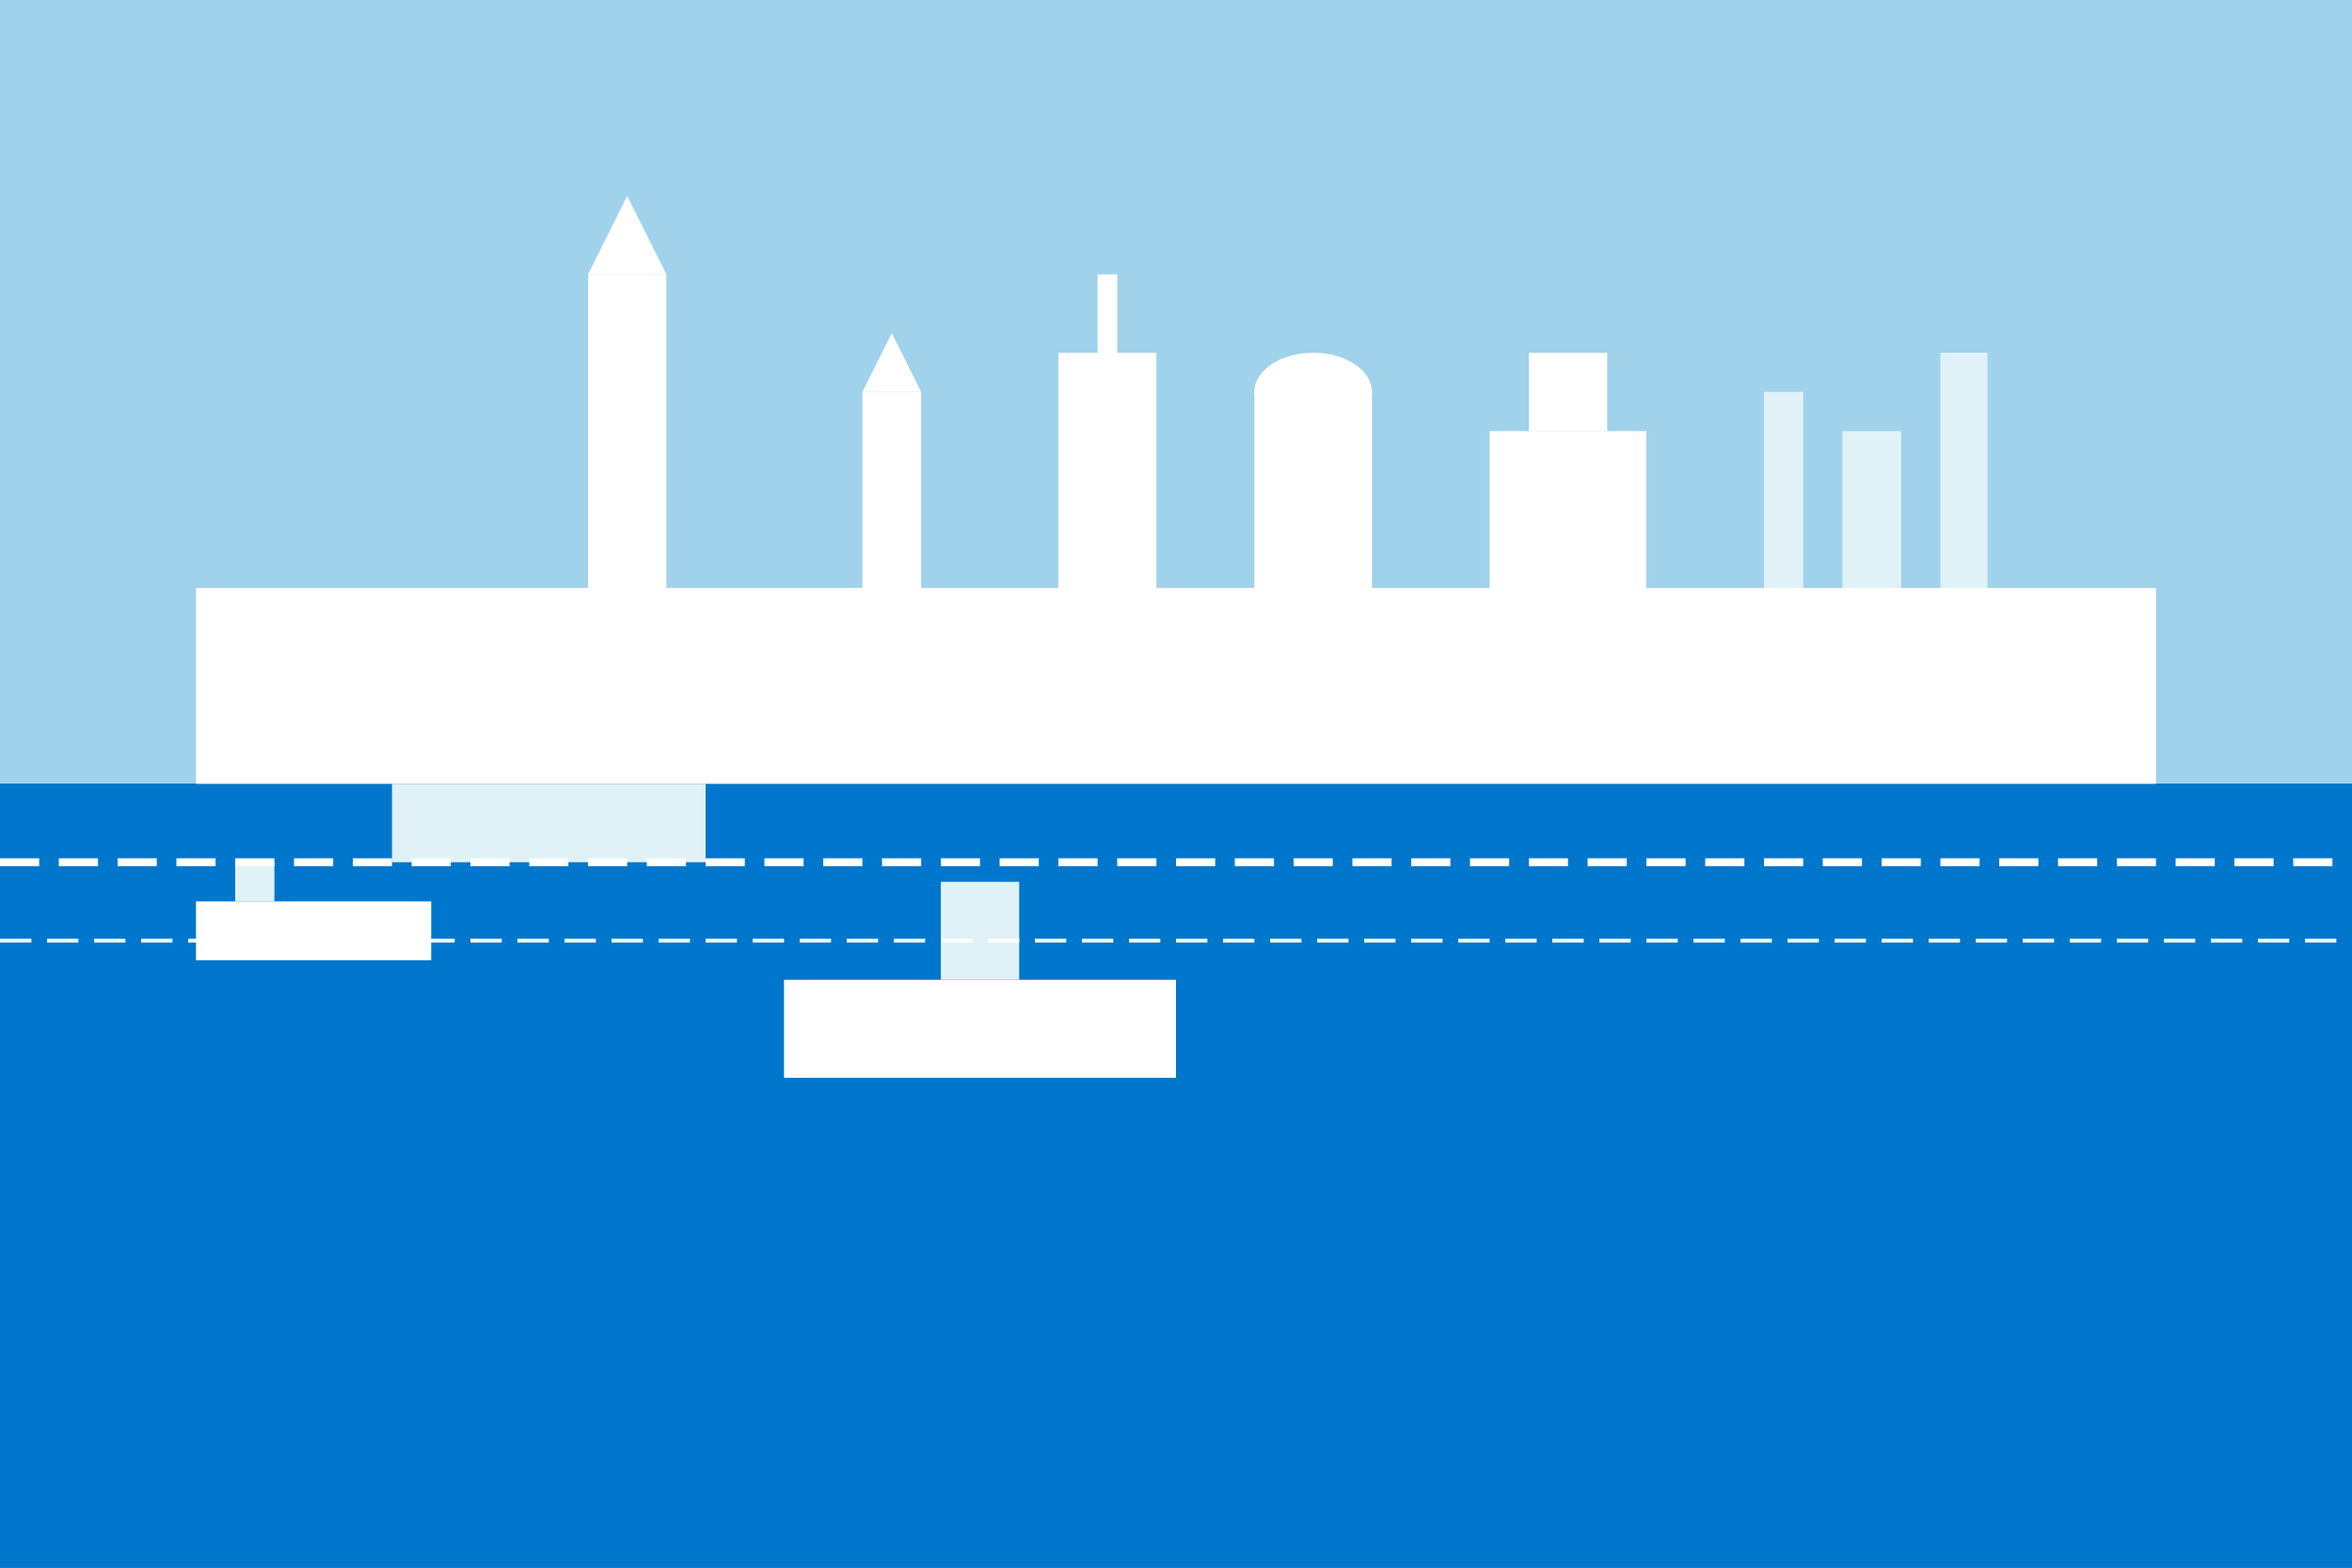 <svg width="600" height="400" viewBox="0 0 600 400" xmlns="http://www.w3.org/2000/svg">
  <rect x="0" y="0" width="600" height="400" fill="#333333" stroke="none"/>
  <!-- Background Sky -->
  <rect width="600" height="200" fill="#A0D2EB"/>
  <!-- Water -->
  <rect y="200" width="600" height="200" fill="#0077CC"/>

  <!-- Tallinn Old Town Silhouette -->
  <!-- Main land mass -->
  <rect x="50" y="150" width="500" height="50" fill="#FFFFFF"/>
  
  <!-- Tallinn's iconic buildings and towers -->
  <!-- St. Olaf's Church (Oleviste) - tallest in old Tallinn -->
  <rect x="150" y="70" width="20" height="80" fill="#FFFFFF"/>
  <polygon points="150,70 160,50 170,70" fill="#FFFFFF"/>
  
  <!-- Town Hall Tower -->
  <rect x="220" y="100" width="15" height="50" fill="#FFFFFF"/>
  <polygon points="220,100 227.5,85 235,100" fill="#FFFFFF"/>
  
  <!-- St. Nicholas' Church -->
  <rect x="270" y="90" width="25" height="60" fill="#FFFFFF"/>
  <rect x="280" y="70" width="5" height="20" fill="#FFFFFF"/>
  
  <!-- Alexander Nevsky Cathedral domes -->
  <rect x="320" y="100" width="30" height="50" fill="#FFFFFF"/>
  <ellipse cx="335" cy="100" rx="15" ry="10" fill="#FFFFFF"/>
  
  <!-- Toompea Castle */Fat Margaret Tower -->
  <rect x="380" y="110" width="40" height="40" fill="#FFFFFF"/>
  <rect x="390" y="90" width="20" height="20" fill="#FFFFFF"/>
  
  <!-- Modern buildings */Skyscrapers in distance -->
  <rect x="450" y="100" width="10" height="50" fill="#E0F2F7"/>
  <rect x="470" y="110" width="15" height="40" fill="#E0F2F7"/>
  <rect x="495" y="90" width="12" height="60" fill="#E0F2F7"/>
  
  <!-- Port elements -->
  <rect x="100" y="200" width="80" height="20" fill="#E0F2F7"/> <!-- Terminal -->
  
  <!-- Ships -->
  <rect x="50" y="230" width="60" height="15" fill="#FFFFFF"/> <!-- Ferry -->
  <rect x="60" y="220" width="10" height="10" fill="#E0F2F7"/> <!-- Ferry structure -->
  
  <rect x="200" y="250" width="100" height="25" fill="#FFFFFF"/> <!-- Cruise ship -->
  <rect x="240" y="225" width="20" height="25" fill="#E0F2F7"/> <!-- Cruise ship structure -->
  
  <!-- Waves/Lines -->
  <line x1="0" y1="220" x2="600" y2="220" stroke="#FFFFFF" stroke-width="2" stroke-dasharray="10 5"/>
  <line x1="0" y1="240" x2="600" y2="240" stroke="#FFFFFF" stroke-width="1" stroke-dasharray="8 4"/>

</svg>
